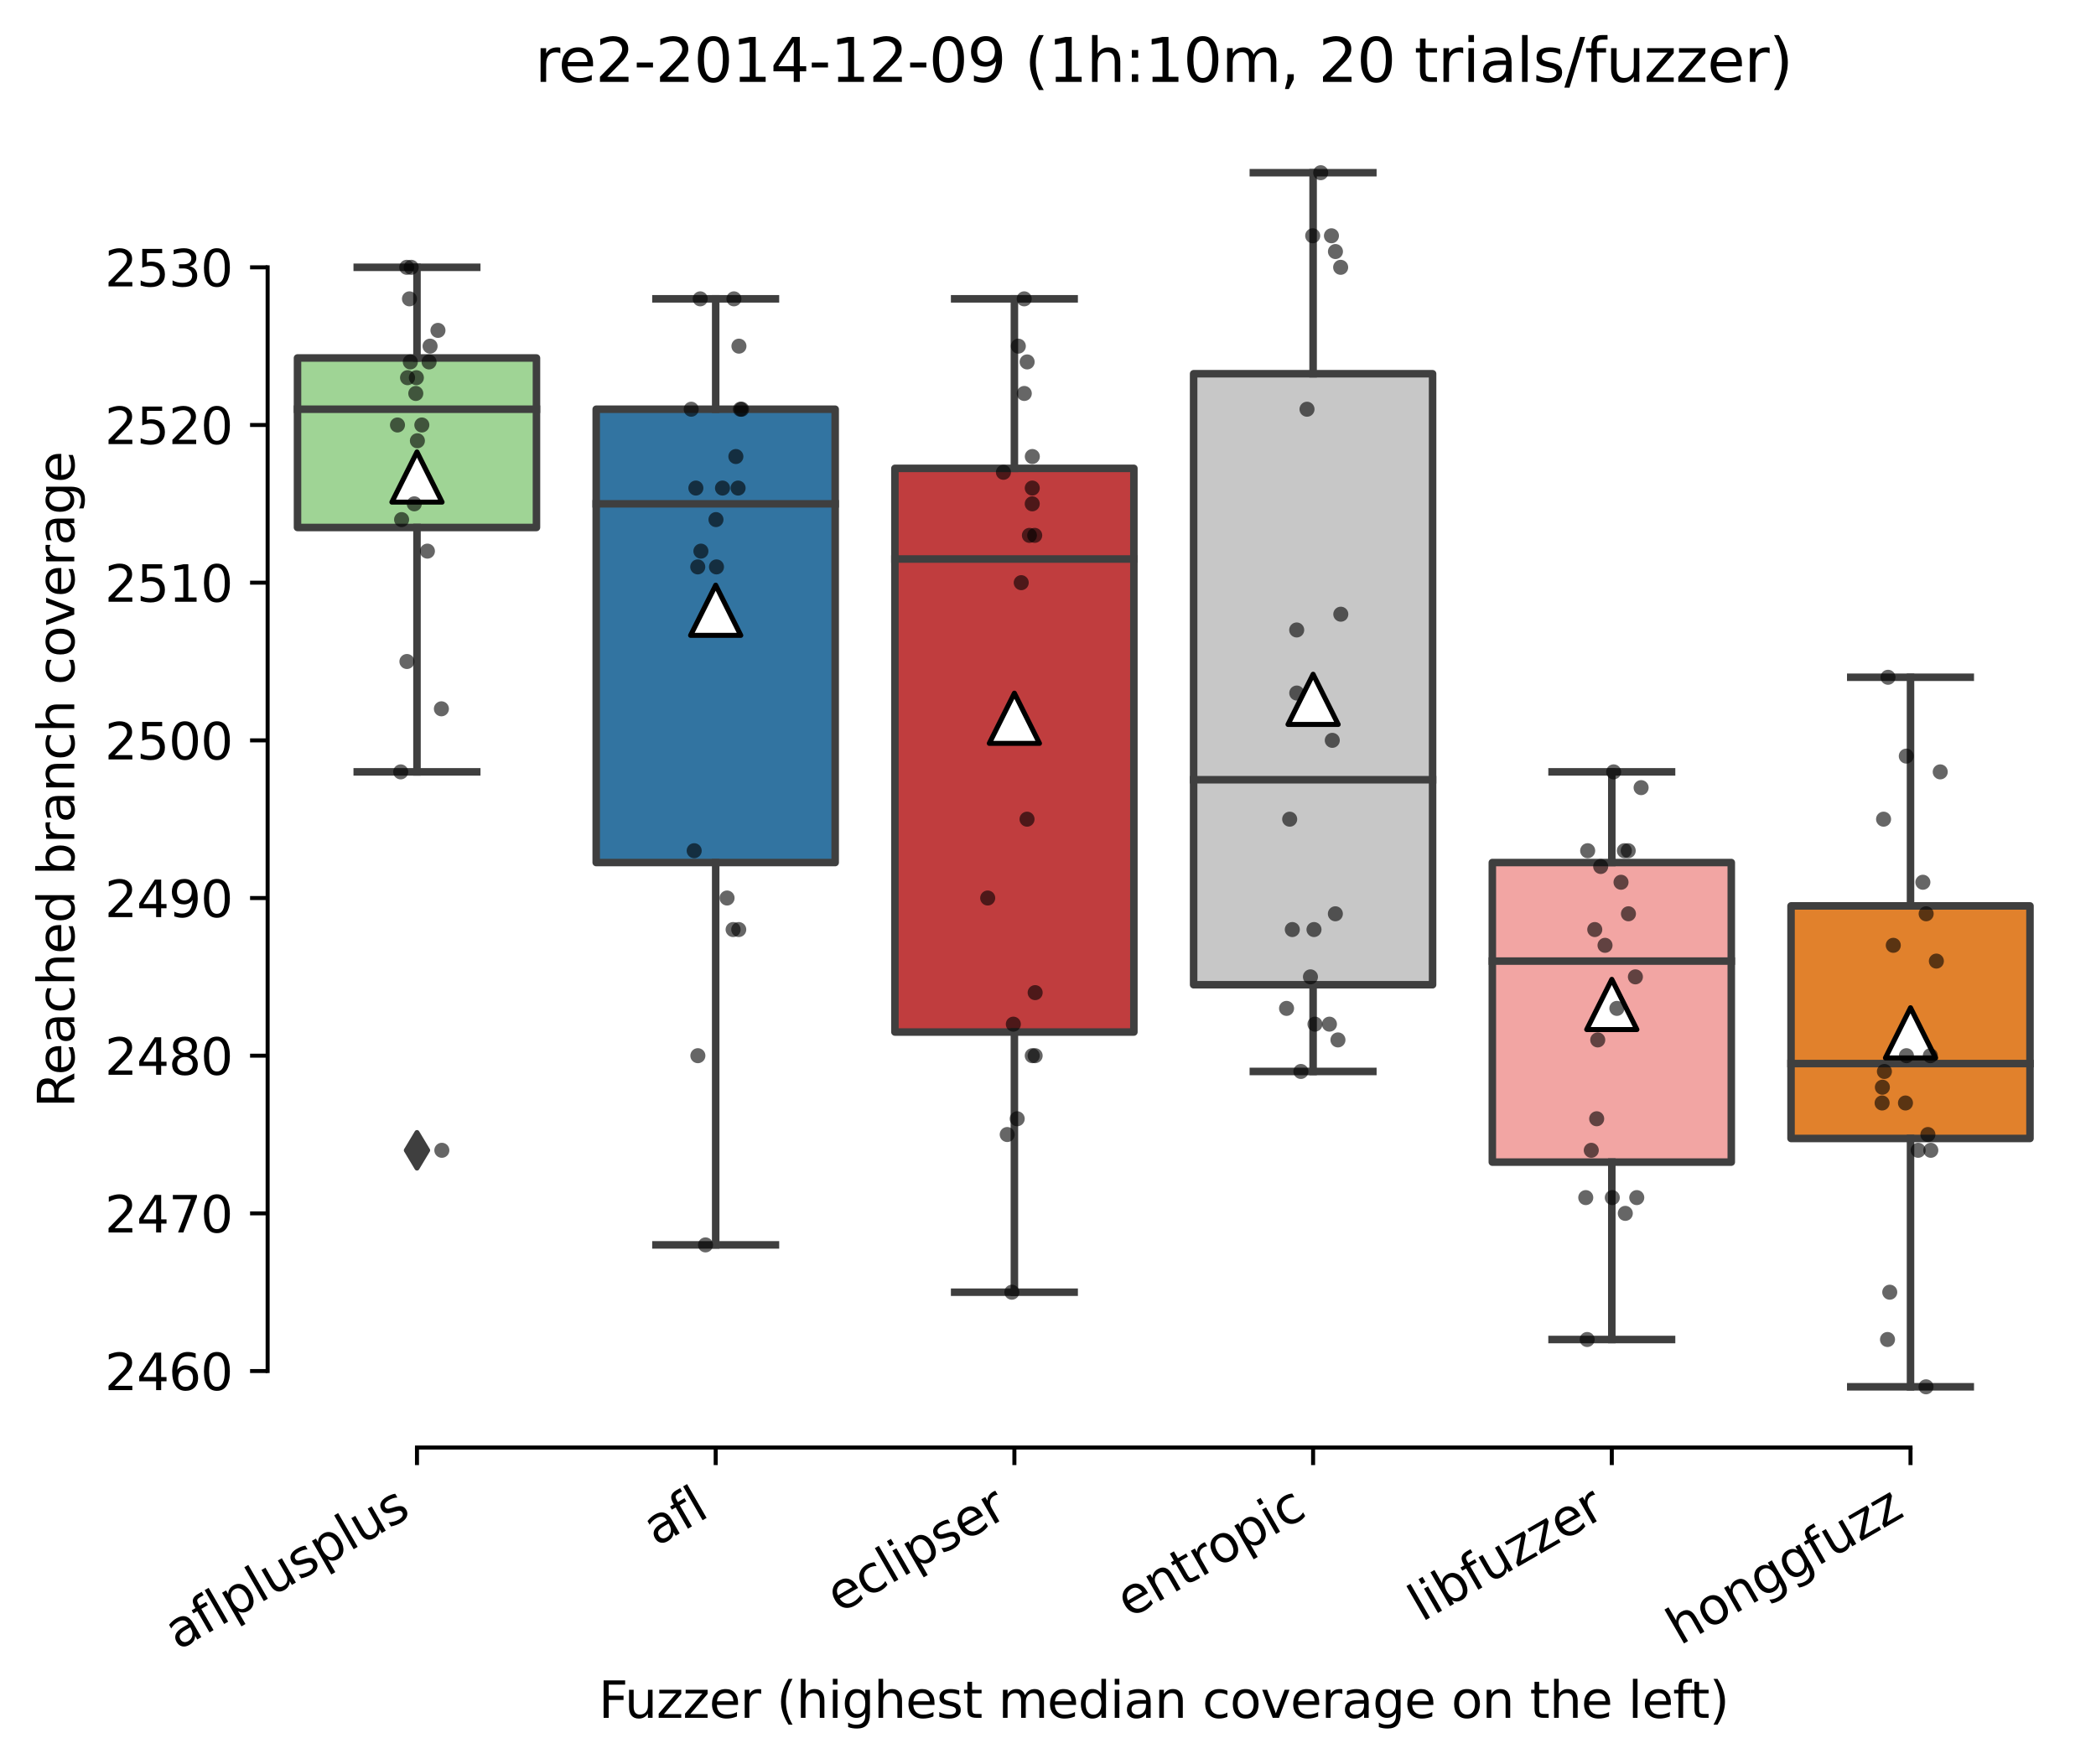 <?xml version="1.0" encoding="utf-8" standalone="no"?>
<!DOCTYPE svg PUBLIC "-//W3C//DTD SVG 1.1//EN"
  "http://www.w3.org/Graphics/SVG/1.1/DTD/svg11.dtd">
<svg height="351.576pt" version="1.1" viewBox="0 0 417.648 351.576" width="417.648pt" xmlns="http://www.w3.org/2000/svg" xmlns:xlink="http://www.w3.org/1999/xlink">
 <defs>
  <style type="text/css">*{stroke-linecap:butt;stroke-linejoin:round;}</style>
 </defs>
 <g id="figure_1">
  <g id="patch_1">
   <path d="M 0 351.576 
L 417.648 351.576 
L 417.648 0 
L 0 0 
z
" style="fill:#ffffff;"/>
  </g>
  <g id="axes_1">
   <g id="patch_2">
    <path d="M 53.328 288.43 
L 410.448 288.43 
L 410.448 22.318 
L 53.328 22.318 
z
" style="fill:#ffffff;"/>
   </g>
   <g id="patch_3">
    <path clip-path="url(#p3aec68bf28)" d="M 59.28 105.105 
L 106.896 105.105 
L 106.896 71.33 
L 59.28 71.33 
L 59.28 105.105 
z
" style="fill:#9fd495;stroke:#3f3f3f;stroke-linejoin:miter;stroke-width:1.5;"/>
   </g>
   <g id="patch_4">
    <path clip-path="url(#p3aec68bf28)" d="M 118.8 171.869 
L 166.416 171.869 
L 166.416 81.541 
L 118.8 81.541 
L 118.8 171.869 
z
" style="fill:#3274a1;stroke:#3f3f3f;stroke-linejoin:miter;stroke-width:1.5;"/>
   </g>
   <g id="patch_5">
    <path clip-path="url(#p3aec68bf28)" d="M 178.32 205.643 
L 225.936 205.643 
L 225.936 93.323 
L 178.32 93.323 
L 178.32 205.643 
z
" style="fill:#c03d3e;stroke:#3f3f3f;stroke-linejoin:miter;stroke-width:1.5;"/>
   </g>
   <g id="patch_6">
    <path clip-path="url(#p3aec68bf28)" d="M 237.84 196.218 
L 285.456 196.218 
L 285.456 74.472 
L 237.84 74.472 
L 237.84 196.218 
z
" style="fill:#c7c7c7;stroke:#3f3f3f;stroke-linejoin:miter;stroke-width:1.5;"/>
   </g>
   <g id="patch_7">
    <path clip-path="url(#p3aec68bf28)" d="M 297.36 231.563 
L 344.976 231.563 
L 344.976 171.869 
L 297.36 171.869 
L 297.36 231.563 
z
" style="fill:#f2a5a3;stroke:#3f3f3f;stroke-linejoin:miter;stroke-width:1.5;"/>
   </g>
   <g id="patch_8">
    <path clip-path="url(#p3aec68bf28)" d="M 356.88 226.85 
L 404.496 226.85 
L 404.496 180.509 
L 356.88 180.509 
L 356.88 226.85 
z
" style="fill:#e1812c;stroke:#3f3f3f;stroke-linejoin:miter;stroke-width:1.5;"/>
   </g>
   <g id="matplotlib.axis_1">
    <g id="xtick_1">
     <g id="line2d_1">
      <defs>
       <path d="M 0 0 
L 0 3.5 
" id="mf9c40ce0f1" style="stroke:#000000;stroke-width:0.8;"/>
      </defs>
      <g>
       <use style="stroke:#000000;stroke-width:0.8;" x="83.088" xlink:href="#mf9c40ce0f1" y="288.43"/>
      </g>
     </g>
     <g id="text_1">
      <!-- aflplusplus -->
      <g transform="translate(35.479 328.897)rotate(-30)scale(0.1 -0.1)">
       <defs>
        <path d="M 2194 1759 
Q 1497 1759 1228 1600 
Q 959 1441 959 1056 
Q 959 750 1161 570 
Q 1363 391 1709 391 
Q 2188 391 2477 730 
Q 2766 1069 2766 1631 
L 2766 1759 
L 2194 1759 
z
M 3341 1997 
L 3341 0 
L 2766 0 
L 2766 531 
Q 2569 213 2275 61 
Q 1981 -91 1556 -91 
Q 1019 -91 701 211 
Q 384 513 384 1019 
Q 384 1609 779 1909 
Q 1175 2209 1959 2209 
L 2766 2209 
L 2766 2266 
Q 2766 2663 2505 2880 
Q 2244 3097 1772 3097 
Q 1472 3097 1187 3025 
Q 903 2953 641 2809 
L 641 3341 
Q 956 3463 1253 3523 
Q 1550 3584 1831 3584 
Q 2591 3584 2966 3190 
Q 3341 2797 3341 1997 
z
" id="DejaVuSans-61" transform="scale(0.016)"/>
        <path d="M 2375 4863 
L 2375 4384 
L 1825 4384 
Q 1516 4384 1395 4259 
Q 1275 4134 1275 3809 
L 1275 3500 
L 2222 3500 
L 2222 3053 
L 1275 3053 
L 1275 0 
L 697 0 
L 697 3053 
L 147 3053 
L 147 3500 
L 697 3500 
L 697 3744 
Q 697 4328 969 4595 
Q 1241 4863 1831 4863 
L 2375 4863 
z
" id="DejaVuSans-66" transform="scale(0.016)"/>
        <path d="M 603 4863 
L 1178 4863 
L 1178 0 
L 603 0 
L 603 4863 
z
" id="DejaVuSans-6c" transform="scale(0.016)"/>
        <path d="M 1159 525 
L 1159 -1331 
L 581 -1331 
L 581 3500 
L 1159 3500 
L 1159 2969 
Q 1341 3281 1617 3432 
Q 1894 3584 2278 3584 
Q 2916 3584 3314 3078 
Q 3713 2572 3713 1747 
Q 3713 922 3314 415 
Q 2916 -91 2278 -91 
Q 1894 -91 1617 61 
Q 1341 213 1159 525 
z
M 3116 1747 
Q 3116 2381 2855 2742 
Q 2594 3103 2138 3103 
Q 1681 3103 1420 2742 
Q 1159 2381 1159 1747 
Q 1159 1113 1420 752 
Q 1681 391 2138 391 
Q 2594 391 2855 752 
Q 3116 1113 3116 1747 
z
" id="DejaVuSans-70" transform="scale(0.016)"/>
        <path d="M 544 1381 
L 544 3500 
L 1119 3500 
L 1119 1403 
Q 1119 906 1312 657 
Q 1506 409 1894 409 
Q 2359 409 2629 706 
Q 2900 1003 2900 1516 
L 2900 3500 
L 3475 3500 
L 3475 0 
L 2900 0 
L 2900 538 
Q 2691 219 2414 64 
Q 2138 -91 1772 -91 
Q 1169 -91 856 284 
Q 544 659 544 1381 
z
M 1991 3584 
L 1991 3584 
z
" id="DejaVuSans-75" transform="scale(0.016)"/>
        <path d="M 2834 3397 
L 2834 2853 
Q 2591 2978 2328 3040 
Q 2066 3103 1784 3103 
Q 1356 3103 1142 2972 
Q 928 2841 928 2578 
Q 928 2378 1081 2264 
Q 1234 2150 1697 2047 
L 1894 2003 
Q 2506 1872 2764 1633 
Q 3022 1394 3022 966 
Q 3022 478 2636 193 
Q 2250 -91 1575 -91 
Q 1294 -91 989 -36 
Q 684 19 347 128 
L 347 722 
Q 666 556 975 473 
Q 1284 391 1588 391 
Q 1994 391 2212 530 
Q 2431 669 2431 922 
Q 2431 1156 2273 1281 
Q 2116 1406 1581 1522 
L 1381 1569 
Q 847 1681 609 1914 
Q 372 2147 372 2553 
Q 372 3047 722 3315 
Q 1072 3584 1716 3584 
Q 2034 3584 2315 3537 
Q 2597 3491 2834 3397 
z
" id="DejaVuSans-73" transform="scale(0.016)"/>
       </defs>
       <use xlink:href="#DejaVuSans-61"/>
       <use x="61.279" xlink:href="#DejaVuSans-66"/>
       <use x="96.484" xlink:href="#DejaVuSans-6c"/>
       <use x="124.268" xlink:href="#DejaVuSans-70"/>
       <use x="187.744" xlink:href="#DejaVuSans-6c"/>
       <use x="215.527" xlink:href="#DejaVuSans-75"/>
       <use x="278.906" xlink:href="#DejaVuSans-73"/>
       <use x="331.006" xlink:href="#DejaVuSans-70"/>
       <use x="394.482" xlink:href="#DejaVuSans-6c"/>
       <use x="422.266" xlink:href="#DejaVuSans-75"/>
       <use x="485.645" xlink:href="#DejaVuSans-73"/>
      </g>
     </g>
    </g>
    <g id="xtick_2">
     <g id="line2d_2">
      <g>
       <use style="stroke:#000000;stroke-width:0.8;" x="142.608" xlink:href="#mf9c40ce0f1" y="288.43"/>
      </g>
     </g>
     <g id="text_2">
      <!-- afl -->
      <g transform="translate(130.807 308.224)rotate(-30)scale(0.1 -0.1)">
       <use xlink:href="#DejaVuSans-61"/>
       <use x="61.279" xlink:href="#DejaVuSans-66"/>
       <use x="96.484" xlink:href="#DejaVuSans-6c"/>
      </g>
     </g>
    </g>
    <g id="xtick_3">
     <g id="line2d_3">
      <g>
       <use style="stroke:#000000;stroke-width:0.8;" x="202.128" xlink:href="#mf9c40ce0f1" y="288.43"/>
      </g>
     </g>
     <g id="text_3">
      <!-- eclipser -->
      <g transform="translate(167.288 321.525)rotate(-30)scale(0.1 -0.1)">
       <defs>
        <path d="M 3597 1894 
L 3597 1613 
L 953 1613 
Q 991 1019 1311 708 
Q 1631 397 2203 397 
Q 2534 397 2845 478 
Q 3156 559 3463 722 
L 3463 178 
Q 3153 47 2828 -22 
Q 2503 -91 2169 -91 
Q 1331 -91 842 396 
Q 353 884 353 1716 
Q 353 2575 817 3079 
Q 1281 3584 2069 3584 
Q 2775 3584 3186 3129 
Q 3597 2675 3597 1894 
z
M 3022 2063 
Q 3016 2534 2758 2815 
Q 2500 3097 2075 3097 
Q 1594 3097 1305 2825 
Q 1016 2553 972 2059 
L 3022 2063 
z
" id="DejaVuSans-65" transform="scale(0.016)"/>
        <path d="M 3122 3366 
L 3122 2828 
Q 2878 2963 2633 3030 
Q 2388 3097 2138 3097 
Q 1578 3097 1268 2742 
Q 959 2388 959 1747 
Q 959 1106 1268 751 
Q 1578 397 2138 397 
Q 2388 397 2633 464 
Q 2878 531 3122 666 
L 3122 134 
Q 2881 22 2623 -34 
Q 2366 -91 2075 -91 
Q 1284 -91 818 406 
Q 353 903 353 1747 
Q 353 2603 823 3093 
Q 1294 3584 2113 3584 
Q 2378 3584 2631 3529 
Q 2884 3475 3122 3366 
z
" id="DejaVuSans-63" transform="scale(0.016)"/>
        <path d="M 603 3500 
L 1178 3500 
L 1178 0 
L 603 0 
L 603 3500 
z
M 603 4863 
L 1178 4863 
L 1178 4134 
L 603 4134 
L 603 4863 
z
" id="DejaVuSans-69" transform="scale(0.016)"/>
        <path d="M 2631 2963 
Q 2534 3019 2420 3045 
Q 2306 3072 2169 3072 
Q 1681 3072 1420 2755 
Q 1159 2438 1159 1844 
L 1159 0 
L 581 0 
L 581 3500 
L 1159 3500 
L 1159 2956 
Q 1341 3275 1631 3429 
Q 1922 3584 2338 3584 
Q 2397 3584 2469 3576 
Q 2541 3569 2628 3553 
L 2631 2963 
z
" id="DejaVuSans-72" transform="scale(0.016)"/>
       </defs>
       <use xlink:href="#DejaVuSans-65"/>
       <use x="61.523" xlink:href="#DejaVuSans-63"/>
       <use x="116.504" xlink:href="#DejaVuSans-6c"/>
       <use x="144.287" xlink:href="#DejaVuSans-69"/>
       <use x="172.07" xlink:href="#DejaVuSans-70"/>
       <use x="235.547" xlink:href="#DejaVuSans-73"/>
       <use x="287.646" xlink:href="#DejaVuSans-65"/>
       <use x="349.17" xlink:href="#DejaVuSans-72"/>
      </g>
     </g>
    </g>
    <g id="xtick_4">
     <g id="line2d_4">
      <g>
       <use style="stroke:#000000;stroke-width:0.8;" x="261.648" xlink:href="#mf9c40ce0f1" y="288.43"/>
      </g>
     </g>
     <g id="text_4">
      <!-- entropic -->
      <g transform="translate(225.066 322.531)rotate(-30)scale(0.1 -0.1)">
       <defs>
        <path d="M 3513 2113 
L 3513 0 
L 2938 0 
L 2938 2094 
Q 2938 2591 2744 2837 
Q 2550 3084 2163 3084 
Q 1697 3084 1428 2787 
Q 1159 2491 1159 1978 
L 1159 0 
L 581 0 
L 581 3500 
L 1159 3500 
L 1159 2956 
Q 1366 3272 1645 3428 
Q 1925 3584 2291 3584 
Q 2894 3584 3203 3211 
Q 3513 2838 3513 2113 
z
" id="DejaVuSans-6e" transform="scale(0.016)"/>
        <path d="M 1172 4494 
L 1172 3500 
L 2356 3500 
L 2356 3053 
L 1172 3053 
L 1172 1153 
Q 1172 725 1289 603 
Q 1406 481 1766 481 
L 2356 481 
L 2356 0 
L 1766 0 
Q 1100 0 847 248 
Q 594 497 594 1153 
L 594 3053 
L 172 3053 
L 172 3500 
L 594 3500 
L 594 4494 
L 1172 4494 
z
" id="DejaVuSans-74" transform="scale(0.016)"/>
        <path d="M 1959 3097 
Q 1497 3097 1228 2736 
Q 959 2375 959 1747 
Q 959 1119 1226 758 
Q 1494 397 1959 397 
Q 2419 397 2687 759 
Q 2956 1122 2956 1747 
Q 2956 2369 2687 2733 
Q 2419 3097 1959 3097 
z
M 1959 3584 
Q 2709 3584 3137 3096 
Q 3566 2609 3566 1747 
Q 3566 888 3137 398 
Q 2709 -91 1959 -91 
Q 1206 -91 779 398 
Q 353 888 353 1747 
Q 353 2609 779 3096 
Q 1206 3584 1959 3584 
z
" id="DejaVuSans-6f" transform="scale(0.016)"/>
       </defs>
       <use xlink:href="#DejaVuSans-65"/>
       <use x="61.523" xlink:href="#DejaVuSans-6e"/>
       <use x="124.902" xlink:href="#DejaVuSans-74"/>
       <use x="164.111" xlink:href="#DejaVuSans-72"/>
       <use x="202.975" xlink:href="#DejaVuSans-6f"/>
       <use x="264.156" xlink:href="#DejaVuSans-70"/>
       <use x="327.633" xlink:href="#DejaVuSans-69"/>
       <use x="355.416" xlink:href="#DejaVuSans-63"/>
      </g>
     </g>
    </g>
    <g id="xtick_5">
     <g id="line2d_5">
      <g>
       <use style="stroke:#000000;stroke-width:0.8;" x="321.168" xlink:href="#mf9c40ce0f1" y="288.43"/>
      </g>
     </g>
     <g id="text_5">
      <!-- libfuzzer -->
      <g transform="translate(283.302 323.272)rotate(-30)scale(0.1 -0.1)">
       <defs>
        <path d="M 3116 1747 
Q 3116 2381 2855 2742 
Q 2594 3103 2138 3103 
Q 1681 3103 1420 2742 
Q 1159 2381 1159 1747 
Q 1159 1113 1420 752 
Q 1681 391 2138 391 
Q 2594 391 2855 752 
Q 3116 1113 3116 1747 
z
M 1159 2969 
Q 1341 3281 1617 3432 
Q 1894 3584 2278 3584 
Q 2916 3584 3314 3078 
Q 3713 2572 3713 1747 
Q 3713 922 3314 415 
Q 2916 -91 2278 -91 
Q 1894 -91 1617 61 
Q 1341 213 1159 525 
L 1159 0 
L 581 0 
L 581 4863 
L 1159 4863 
L 1159 2969 
z
" id="DejaVuSans-62" transform="scale(0.016)"/>
        <path d="M 353 3500 
L 3084 3500 
L 3084 2975 
L 922 459 
L 3084 459 
L 3084 0 
L 275 0 
L 275 525 
L 2438 3041 
L 353 3041 
L 353 3500 
z
" id="DejaVuSans-7a" transform="scale(0.016)"/>
       </defs>
       <use xlink:href="#DejaVuSans-6c"/>
       <use x="27.783" xlink:href="#DejaVuSans-69"/>
       <use x="55.566" xlink:href="#DejaVuSans-62"/>
       <use x="119.043" xlink:href="#DejaVuSans-66"/>
       <use x="154.248" xlink:href="#DejaVuSans-75"/>
       <use x="217.627" xlink:href="#DejaVuSans-7a"/>
       <use x="270.117" xlink:href="#DejaVuSans-7a"/>
       <use x="322.607" xlink:href="#DejaVuSans-65"/>
       <use x="384.131" xlink:href="#DejaVuSans-72"/>
      </g>
     </g>
    </g>
    <g id="xtick_6">
     <g id="line2d_6">
      <g>
       <use style="stroke:#000000;stroke-width:0.8;" x="380.688" xlink:href="#mf9c40ce0f1" y="288.43"/>
      </g>
     </g>
     <g id="text_6">
      <!-- honggfuzz -->
      <g transform="translate(334.749 327.933)rotate(-30)scale(0.1 -0.1)">
       <defs>
        <path d="M 3513 2113 
L 3513 0 
L 2938 0 
L 2938 2094 
Q 2938 2591 2744 2837 
Q 2550 3084 2163 3084 
Q 1697 3084 1428 2787 
Q 1159 2491 1159 1978 
L 1159 0 
L 581 0 
L 581 4863 
L 1159 4863 
L 1159 2956 
Q 1366 3272 1645 3428 
Q 1925 3584 2291 3584 
Q 2894 3584 3203 3211 
Q 3513 2838 3513 2113 
z
" id="DejaVuSans-68" transform="scale(0.016)"/>
        <path d="M 2906 1791 
Q 2906 2416 2648 2759 
Q 2391 3103 1925 3103 
Q 1463 3103 1205 2759 
Q 947 2416 947 1791 
Q 947 1169 1205 825 
Q 1463 481 1925 481 
Q 2391 481 2648 825 
Q 2906 1169 2906 1791 
z
M 3481 434 
Q 3481 -459 3084 -895 
Q 2688 -1331 1869 -1331 
Q 1566 -1331 1297 -1286 
Q 1028 -1241 775 -1147 
L 775 -588 
Q 1028 -725 1275 -790 
Q 1522 -856 1778 -856 
Q 2344 -856 2625 -561 
Q 2906 -266 2906 331 
L 2906 616 
Q 2728 306 2450 153 
Q 2172 0 1784 0 
Q 1141 0 747 490 
Q 353 981 353 1791 
Q 353 2603 747 3093 
Q 1141 3584 1784 3584 
Q 2172 3584 2450 3431 
Q 2728 3278 2906 2969 
L 2906 3500 
L 3481 3500 
L 3481 434 
z
" id="DejaVuSans-67" transform="scale(0.016)"/>
       </defs>
       <use xlink:href="#DejaVuSans-68"/>
       <use x="63.379" xlink:href="#DejaVuSans-6f"/>
       <use x="124.561" xlink:href="#DejaVuSans-6e"/>
       <use x="187.939" xlink:href="#DejaVuSans-67"/>
       <use x="251.416" xlink:href="#DejaVuSans-67"/>
       <use x="314.893" xlink:href="#DejaVuSans-66"/>
       <use x="350.098" xlink:href="#DejaVuSans-75"/>
       <use x="413.477" xlink:href="#DejaVuSans-7a"/>
       <use x="465.967" xlink:href="#DejaVuSans-7a"/>
      </g>
     </g>
    </g>
    <g id="text_7">
     <!-- Fuzzer (highest median coverage on the left) -->
     <g transform="translate(119.27 342.297)scale(0.1 -0.1)">
      <defs>
       <path d="M 628 4666 
L 3309 4666 
L 3309 4134 
L 1259 4134 
L 1259 2759 
L 3109 2759 
L 3109 2228 
L 1259 2228 
L 1259 0 
L 628 0 
L 628 4666 
z
" id="DejaVuSans-46" transform="scale(0.016)"/>
       <path id="DejaVuSans-20" transform="scale(0.016)"/>
       <path d="M 1984 4856 
Q 1566 4138 1362 3434 
Q 1159 2731 1159 2009 
Q 1159 1288 1364 580 
Q 1569 -128 1984 -844 
L 1484 -844 
Q 1016 -109 783 600 
Q 550 1309 550 2009 
Q 550 2706 781 3412 
Q 1013 4119 1484 4856 
L 1984 4856 
z
" id="DejaVuSans-28" transform="scale(0.016)"/>
       <path d="M 3328 2828 
Q 3544 3216 3844 3400 
Q 4144 3584 4550 3584 
Q 5097 3584 5394 3201 
Q 5691 2819 5691 2113 
L 5691 0 
L 5113 0 
L 5113 2094 
Q 5113 2597 4934 2840 
Q 4756 3084 4391 3084 
Q 3944 3084 3684 2787 
Q 3425 2491 3425 1978 
L 3425 0 
L 2847 0 
L 2847 2094 
Q 2847 2600 2669 2842 
Q 2491 3084 2119 3084 
Q 1678 3084 1418 2786 
Q 1159 2488 1159 1978 
L 1159 0 
L 581 0 
L 581 3500 
L 1159 3500 
L 1159 2956 
Q 1356 3278 1631 3431 
Q 1906 3584 2284 3584 
Q 2666 3584 2933 3390 
Q 3200 3197 3328 2828 
z
" id="DejaVuSans-6d" transform="scale(0.016)"/>
       <path d="M 2906 2969 
L 2906 4863 
L 3481 4863 
L 3481 0 
L 2906 0 
L 2906 525 
Q 2725 213 2448 61 
Q 2172 -91 1784 -91 
Q 1150 -91 751 415 
Q 353 922 353 1747 
Q 353 2572 751 3078 
Q 1150 3584 1784 3584 
Q 2172 3584 2448 3432 
Q 2725 3281 2906 2969 
z
M 947 1747 
Q 947 1113 1208 752 
Q 1469 391 1925 391 
Q 2381 391 2643 752 
Q 2906 1113 2906 1747 
Q 2906 2381 2643 2742 
Q 2381 3103 1925 3103 
Q 1469 3103 1208 2742 
Q 947 2381 947 1747 
z
" id="DejaVuSans-64" transform="scale(0.016)"/>
       <path d="M 191 3500 
L 800 3500 
L 1894 563 
L 2988 3500 
L 3597 3500 
L 2284 0 
L 1503 0 
L 191 3500 
z
" id="DejaVuSans-76" transform="scale(0.016)"/>
       <path d="M 513 4856 
L 1013 4856 
Q 1481 4119 1714 3412 
Q 1947 2706 1947 2009 
Q 1947 1309 1714 600 
Q 1481 -109 1013 -844 
L 513 -844 
Q 928 -128 1133 580 
Q 1338 1288 1338 2009 
Q 1338 2731 1133 3434 
Q 928 4138 513 4856 
z
" id="DejaVuSans-29" transform="scale(0.016)"/>
      </defs>
      <use xlink:href="#DejaVuSans-46"/>
      <use x="52.02" xlink:href="#DejaVuSans-75"/>
      <use x="115.398" xlink:href="#DejaVuSans-7a"/>
      <use x="167.889" xlink:href="#DejaVuSans-7a"/>
      <use x="220.379" xlink:href="#DejaVuSans-65"/>
      <use x="281.902" xlink:href="#DejaVuSans-72"/>
      <use x="323.016" xlink:href="#DejaVuSans-20"/>
      <use x="354.803" xlink:href="#DejaVuSans-28"/>
      <use x="393.816" xlink:href="#DejaVuSans-68"/>
      <use x="457.195" xlink:href="#DejaVuSans-69"/>
      <use x="484.979" xlink:href="#DejaVuSans-67"/>
      <use x="548.455" xlink:href="#DejaVuSans-68"/>
      <use x="611.834" xlink:href="#DejaVuSans-65"/>
      <use x="673.357" xlink:href="#DejaVuSans-73"/>
      <use x="725.457" xlink:href="#DejaVuSans-74"/>
      <use x="764.666" xlink:href="#DejaVuSans-20"/>
      <use x="796.453" xlink:href="#DejaVuSans-6d"/>
      <use x="893.865" xlink:href="#DejaVuSans-65"/>
      <use x="955.389" xlink:href="#DejaVuSans-64"/>
      <use x="1018.865" xlink:href="#DejaVuSans-69"/>
      <use x="1046.648" xlink:href="#DejaVuSans-61"/>
      <use x="1107.928" xlink:href="#DejaVuSans-6e"/>
      <use x="1171.307" xlink:href="#DejaVuSans-20"/>
      <use x="1203.094" xlink:href="#DejaVuSans-63"/>
      <use x="1258.074" xlink:href="#DejaVuSans-6f"/>
      <use x="1319.256" xlink:href="#DejaVuSans-76"/>
      <use x="1378.436" xlink:href="#DejaVuSans-65"/>
      <use x="1439.959" xlink:href="#DejaVuSans-72"/>
      <use x="1481.072" xlink:href="#DejaVuSans-61"/>
      <use x="1542.352" xlink:href="#DejaVuSans-67"/>
      <use x="1605.828" xlink:href="#DejaVuSans-65"/>
      <use x="1667.352" xlink:href="#DejaVuSans-20"/>
      <use x="1699.139" xlink:href="#DejaVuSans-6f"/>
      <use x="1760.32" xlink:href="#DejaVuSans-6e"/>
      <use x="1823.699" xlink:href="#DejaVuSans-20"/>
      <use x="1855.486" xlink:href="#DejaVuSans-74"/>
      <use x="1894.695" xlink:href="#DejaVuSans-68"/>
      <use x="1958.074" xlink:href="#DejaVuSans-65"/>
      <use x="2019.598" xlink:href="#DejaVuSans-20"/>
      <use x="2051.385" xlink:href="#DejaVuSans-6c"/>
      <use x="2079.168" xlink:href="#DejaVuSans-65"/>
      <use x="2140.691" xlink:href="#DejaVuSans-66"/>
      <use x="2174.146" xlink:href="#DejaVuSans-74"/>
      <use x="2213.355" xlink:href="#DejaVuSans-29"/>
     </g>
    </g>
   </g>
   <g id="matplotlib.axis_2">
    <g id="ytick_1">
     <g id="line2d_7">
      <defs>
       <path d="M 0 0 
L -3.5 0 
" id="mb54a994f1b" style="stroke:#000000;stroke-width:0.8;"/>
      </defs>
      <g>
       <use style="stroke:#000000;stroke-width:0.8;" x="53.328" xlink:href="#mb54a994f1b" y="273.192"/>
      </g>
     </g>
     <g id="text_8">
      <!-- 2460 -->
      <g transform="translate(20.878 276.992)scale(0.1 -0.1)">
       <defs>
        <path d="M 1228 531 
L 3431 531 
L 3431 0 
L 469 0 
L 469 531 
Q 828 903 1448 1529 
Q 2069 2156 2228 2338 
Q 2531 2678 2651 2914 
Q 2772 3150 2772 3378 
Q 2772 3750 2511 3984 
Q 2250 4219 1831 4219 
Q 1534 4219 1204 4116 
Q 875 4013 500 3803 
L 500 4441 
Q 881 4594 1212 4672 
Q 1544 4750 1819 4750 
Q 2544 4750 2975 4387 
Q 3406 4025 3406 3419 
Q 3406 3131 3298 2873 
Q 3191 2616 2906 2266 
Q 2828 2175 2409 1742 
Q 1991 1309 1228 531 
z
" id="DejaVuSans-32" transform="scale(0.016)"/>
        <path d="M 2419 4116 
L 825 1625 
L 2419 1625 
L 2419 4116 
z
M 2253 4666 
L 3047 4666 
L 3047 1625 
L 3713 1625 
L 3713 1100 
L 3047 1100 
L 3047 0 
L 2419 0 
L 2419 1100 
L 313 1100 
L 313 1709 
L 2253 4666 
z
" id="DejaVuSans-34" transform="scale(0.016)"/>
        <path d="M 2113 2584 
Q 1688 2584 1439 2293 
Q 1191 2003 1191 1497 
Q 1191 994 1439 701 
Q 1688 409 2113 409 
Q 2538 409 2786 701 
Q 3034 994 3034 1497 
Q 3034 2003 2786 2293 
Q 2538 2584 2113 2584 
z
M 3366 4563 
L 3366 3988 
Q 3128 4100 2886 4159 
Q 2644 4219 2406 4219 
Q 1781 4219 1451 3797 
Q 1122 3375 1075 2522 
Q 1259 2794 1537 2939 
Q 1816 3084 2150 3084 
Q 2853 3084 3261 2657 
Q 3669 2231 3669 1497 
Q 3669 778 3244 343 
Q 2819 -91 2113 -91 
Q 1303 -91 875 529 
Q 447 1150 447 2328 
Q 447 3434 972 4092 
Q 1497 4750 2381 4750 
Q 2619 4750 2861 4703 
Q 3103 4656 3366 4563 
z
" id="DejaVuSans-36" transform="scale(0.016)"/>
        <path d="M 2034 4250 
Q 1547 4250 1301 3770 
Q 1056 3291 1056 2328 
Q 1056 1369 1301 889 
Q 1547 409 2034 409 
Q 2525 409 2770 889 
Q 3016 1369 3016 2328 
Q 3016 3291 2770 3770 
Q 2525 4250 2034 4250 
z
M 2034 4750 
Q 2819 4750 3233 4129 
Q 3647 3509 3647 2328 
Q 3647 1150 3233 529 
Q 2819 -91 2034 -91 
Q 1250 -91 836 529 
Q 422 1150 422 2328 
Q 422 3509 836 4129 
Q 1250 4750 2034 4750 
z
" id="DejaVuSans-30" transform="scale(0.016)"/>
       </defs>
       <use xlink:href="#DejaVuSans-32"/>
       <use x="63.623" xlink:href="#DejaVuSans-34"/>
       <use x="127.246" xlink:href="#DejaVuSans-36"/>
       <use x="190.869" xlink:href="#DejaVuSans-30"/>
      </g>
     </g>
    </g>
    <g id="ytick_2">
     <g id="line2d_8">
      <g>
       <use style="stroke:#000000;stroke-width:0.8;" x="53.328" xlink:href="#mb54a994f1b" y="241.774"/>
      </g>
     </g>
     <g id="text_9">
      <!-- 2470 -->
      <g transform="translate(20.878 245.573)scale(0.1 -0.1)">
       <defs>
        <path d="M 525 4666 
L 3525 4666 
L 3525 4397 
L 1831 0 
L 1172 0 
L 2766 4134 
L 525 4134 
L 525 4666 
z
" id="DejaVuSans-37" transform="scale(0.016)"/>
       </defs>
       <use xlink:href="#DejaVuSans-32"/>
       <use x="63.623" xlink:href="#DejaVuSans-34"/>
       <use x="127.246" xlink:href="#DejaVuSans-37"/>
       <use x="190.869" xlink:href="#DejaVuSans-30"/>
      </g>
     </g>
    </g>
    <g id="ytick_3">
     <g id="line2d_9">
      <g>
       <use style="stroke:#000000;stroke-width:0.8;" x="53.328" xlink:href="#mb54a994f1b" y="210.356"/>
      </g>
     </g>
     <g id="text_10">
      <!-- 2480 -->
      <g transform="translate(20.878 214.155)scale(0.1 -0.1)">
       <defs>
        <path d="M 2034 2216 
Q 1584 2216 1326 1975 
Q 1069 1734 1069 1313 
Q 1069 891 1326 650 
Q 1584 409 2034 409 
Q 2484 409 2743 651 
Q 3003 894 3003 1313 
Q 3003 1734 2745 1975 
Q 2488 2216 2034 2216 
z
M 1403 2484 
Q 997 2584 770 2862 
Q 544 3141 544 3541 
Q 544 4100 942 4425 
Q 1341 4750 2034 4750 
Q 2731 4750 3128 4425 
Q 3525 4100 3525 3541 
Q 3525 3141 3298 2862 
Q 3072 2584 2669 2484 
Q 3125 2378 3379 2068 
Q 3634 1759 3634 1313 
Q 3634 634 3220 271 
Q 2806 -91 2034 -91 
Q 1263 -91 848 271 
Q 434 634 434 1313 
Q 434 1759 690 2068 
Q 947 2378 1403 2484 
z
M 1172 3481 
Q 1172 3119 1398 2916 
Q 1625 2713 2034 2713 
Q 2441 2713 2670 2916 
Q 2900 3119 2900 3481 
Q 2900 3844 2670 4047 
Q 2441 4250 2034 4250 
Q 1625 4250 1398 4047 
Q 1172 3844 1172 3481 
z
" id="DejaVuSans-38" transform="scale(0.016)"/>
       </defs>
       <use xlink:href="#DejaVuSans-32"/>
       <use x="63.623" xlink:href="#DejaVuSans-34"/>
       <use x="127.246" xlink:href="#DejaVuSans-38"/>
       <use x="190.869" xlink:href="#DejaVuSans-30"/>
      </g>
     </g>
    </g>
    <g id="ytick_4">
     <g id="line2d_10">
      <g>
       <use style="stroke:#000000;stroke-width:0.8;" x="53.328" xlink:href="#mb54a994f1b" y="178.938"/>
      </g>
     </g>
     <g id="text_11">
      <!-- 2490 -->
      <g transform="translate(20.878 182.737)scale(0.1 -0.1)">
       <defs>
        <path d="M 703 97 
L 703 672 
Q 941 559 1184 500 
Q 1428 441 1663 441 
Q 2288 441 2617 861 
Q 2947 1281 2994 2138 
Q 2813 1869 2534 1725 
Q 2256 1581 1919 1581 
Q 1219 1581 811 2004 
Q 403 2428 403 3163 
Q 403 3881 828 4315 
Q 1253 4750 1959 4750 
Q 2769 4750 3195 4129 
Q 3622 3509 3622 2328 
Q 3622 1225 3098 567 
Q 2575 -91 1691 -91 
Q 1453 -91 1209 -44 
Q 966 3 703 97 
z
M 1959 2075 
Q 2384 2075 2632 2365 
Q 2881 2656 2881 3163 
Q 2881 3666 2632 3958 
Q 2384 4250 1959 4250 
Q 1534 4250 1286 3958 
Q 1038 3666 1038 3163 
Q 1038 2656 1286 2365 
Q 1534 2075 1959 2075 
z
" id="DejaVuSans-39" transform="scale(0.016)"/>
       </defs>
       <use xlink:href="#DejaVuSans-32"/>
       <use x="63.623" xlink:href="#DejaVuSans-34"/>
       <use x="127.246" xlink:href="#DejaVuSans-39"/>
       <use x="190.869" xlink:href="#DejaVuSans-30"/>
      </g>
     </g>
    </g>
    <g id="ytick_5">
     <g id="line2d_11">
      <g>
       <use style="stroke:#000000;stroke-width:0.8;" x="53.328" xlink:href="#mb54a994f1b" y="147.52"/>
      </g>
     </g>
     <g id="text_12">
      <!-- 2500 -->
      <g transform="translate(20.878 151.319)scale(0.1 -0.1)">
       <defs>
        <path d="M 691 4666 
L 3169 4666 
L 3169 4134 
L 1269 4134 
L 1269 2991 
Q 1406 3038 1543 3061 
Q 1681 3084 1819 3084 
Q 2600 3084 3056 2656 
Q 3513 2228 3513 1497 
Q 3513 744 3044 326 
Q 2575 -91 1722 -91 
Q 1428 -91 1123 -41 
Q 819 9 494 109 
L 494 744 
Q 775 591 1075 516 
Q 1375 441 1709 441 
Q 2250 441 2565 725 
Q 2881 1009 2881 1497 
Q 2881 1984 2565 2268 
Q 2250 2553 1709 2553 
Q 1456 2553 1204 2497 
Q 953 2441 691 2322 
L 691 4666 
z
" id="DejaVuSans-35" transform="scale(0.016)"/>
       </defs>
       <use xlink:href="#DejaVuSans-32"/>
       <use x="63.623" xlink:href="#DejaVuSans-35"/>
       <use x="127.246" xlink:href="#DejaVuSans-30"/>
       <use x="190.869" xlink:href="#DejaVuSans-30"/>
      </g>
     </g>
    </g>
    <g id="ytick_6">
     <g id="line2d_12">
      <g>
       <use style="stroke:#000000;stroke-width:0.8;" x="53.328" xlink:href="#mb54a994f1b" y="116.101"/>
      </g>
     </g>
     <g id="text_13">
      <!-- 2510 -->
      <g transform="translate(20.878 119.901)scale(0.1 -0.1)">
       <defs>
        <path d="M 794 531 
L 1825 531 
L 1825 4091 
L 703 3866 
L 703 4441 
L 1819 4666 
L 2450 4666 
L 2450 531 
L 3481 531 
L 3481 0 
L 794 0 
L 794 531 
z
" id="DejaVuSans-31" transform="scale(0.016)"/>
       </defs>
       <use xlink:href="#DejaVuSans-32"/>
       <use x="63.623" xlink:href="#DejaVuSans-35"/>
       <use x="127.246" xlink:href="#DejaVuSans-31"/>
       <use x="190.869" xlink:href="#DejaVuSans-30"/>
      </g>
     </g>
    </g>
    <g id="ytick_7">
     <g id="line2d_13">
      <g>
       <use style="stroke:#000000;stroke-width:0.8;" x="53.328" xlink:href="#mb54a994f1b" y="84.683"/>
      </g>
     </g>
     <g id="text_14">
      <!-- 2520 -->
      <g transform="translate(20.878 88.482)scale(0.1 -0.1)">
       <use xlink:href="#DejaVuSans-32"/>
       <use x="63.623" xlink:href="#DejaVuSans-35"/>
       <use x="127.246" xlink:href="#DejaVuSans-32"/>
       <use x="190.869" xlink:href="#DejaVuSans-30"/>
      </g>
     </g>
    </g>
    <g id="ytick_8">
     <g id="line2d_14">
      <g>
       <use style="stroke:#000000;stroke-width:0.8;" x="53.328" xlink:href="#mb54a994f1b" y="53.265"/>
      </g>
     </g>
     <g id="text_15">
      <!-- 2530 -->
      <g transform="translate(20.878 57.064)scale(0.1 -0.1)">
       <defs>
        <path d="M 2597 2516 
Q 3050 2419 3304 2112 
Q 3559 1806 3559 1356 
Q 3559 666 3084 287 
Q 2609 -91 1734 -91 
Q 1441 -91 1130 -33 
Q 819 25 488 141 
L 488 750 
Q 750 597 1062 519 
Q 1375 441 1716 441 
Q 2309 441 2620 675 
Q 2931 909 2931 1356 
Q 2931 1769 2642 2001 
Q 2353 2234 1838 2234 
L 1294 2234 
L 1294 2753 
L 1863 2753 
Q 2328 2753 2575 2939 
Q 2822 3125 2822 3475 
Q 2822 3834 2567 4026 
Q 2313 4219 1838 4219 
Q 1578 4219 1281 4162 
Q 984 4106 628 3988 
L 628 4550 
Q 988 4650 1302 4700 
Q 1616 4750 1894 4750 
Q 2613 4750 3031 4423 
Q 3450 4097 3450 3541 
Q 3450 3153 3228 2886 
Q 3006 2619 2597 2516 
z
" id="DejaVuSans-33" transform="scale(0.016)"/>
       </defs>
       <use xlink:href="#DejaVuSans-32"/>
       <use x="63.623" xlink:href="#DejaVuSans-35"/>
       <use x="127.246" xlink:href="#DejaVuSans-33"/>
       <use x="190.869" xlink:href="#DejaVuSans-30"/>
      </g>
     </g>
    </g>
    <g id="text_16">
     <!-- Reached branch coverage -->
     <g transform="translate(14.798 220.706)rotate(-90)scale(0.1 -0.1)">
      <defs>
       <path d="M 2841 2188 
Q 3044 2119 3236 1894 
Q 3428 1669 3622 1275 
L 4263 0 
L 3584 0 
L 2988 1197 
Q 2756 1666 2539 1819 
Q 2322 1972 1947 1972 
L 1259 1972 
L 1259 0 
L 628 0 
L 628 4666 
L 2053 4666 
Q 2853 4666 3247 4331 
Q 3641 3997 3641 3322 
Q 3641 2881 3436 2590 
Q 3231 2300 2841 2188 
z
M 1259 4147 
L 1259 2491 
L 2053 2491 
Q 2509 2491 2742 2702 
Q 2975 2913 2975 3322 
Q 2975 3731 2742 3939 
Q 2509 4147 2053 4147 
L 1259 4147 
z
" id="DejaVuSans-52" transform="scale(0.016)"/>
      </defs>
      <use xlink:href="#DejaVuSans-52"/>
      <use x="64.982" xlink:href="#DejaVuSans-65"/>
      <use x="126.506" xlink:href="#DejaVuSans-61"/>
      <use x="187.785" xlink:href="#DejaVuSans-63"/>
      <use x="242.766" xlink:href="#DejaVuSans-68"/>
      <use x="306.145" xlink:href="#DejaVuSans-65"/>
      <use x="367.668" xlink:href="#DejaVuSans-64"/>
      <use x="431.145" xlink:href="#DejaVuSans-20"/>
      <use x="462.932" xlink:href="#DejaVuSans-62"/>
      <use x="526.408" xlink:href="#DejaVuSans-72"/>
      <use x="567.521" xlink:href="#DejaVuSans-61"/>
      <use x="628.801" xlink:href="#DejaVuSans-6e"/>
      <use x="692.18" xlink:href="#DejaVuSans-63"/>
      <use x="747.16" xlink:href="#DejaVuSans-68"/>
      <use x="810.539" xlink:href="#DejaVuSans-20"/>
      <use x="842.326" xlink:href="#DejaVuSans-63"/>
      <use x="897.307" xlink:href="#DejaVuSans-6f"/>
      <use x="958.488" xlink:href="#DejaVuSans-76"/>
      <use x="1017.668" xlink:href="#DejaVuSans-65"/>
      <use x="1079.191" xlink:href="#DejaVuSans-72"/>
      <use x="1120.305" xlink:href="#DejaVuSans-61"/>
      <use x="1181.584" xlink:href="#DejaVuSans-67"/>
      <use x="1245.061" xlink:href="#DejaVuSans-65"/>
     </g>
    </g>
   </g>
   <g id="line2d_15">
    <path clip-path="url(#p3aec68bf28)" d="M 83.088 105.105 
L 83.088 153.803 
" style="fill:none;stroke:#3f3f3f;stroke-linecap:square;stroke-width:1.5;"/>
   </g>
   <g id="line2d_16">
    <path clip-path="url(#p3aec68bf28)" d="M 83.088 71.33 
L 83.088 53.265 
" style="fill:none;stroke:#3f3f3f;stroke-linecap:square;stroke-width:1.5;"/>
   </g>
   <g id="line2d_17">
    <path clip-path="url(#p3aec68bf28)" d="M 71.184 153.803 
L 94.992 153.803 
" style="fill:none;stroke:#3f3f3f;stroke-linecap:square;stroke-width:1.5;"/>
   </g>
   <g id="line2d_18">
    <path clip-path="url(#p3aec68bf28)" d="M 71.184 53.265 
L 94.992 53.265 
" style="fill:none;stroke:#3f3f3f;stroke-linecap:square;stroke-width:1.5;"/>
   </g>
   <g id="line2d_19">
    <defs>
     <path d="M -0 3.536 
L 2.121 0 
L -0 -3.536 
L -2.121 -0 
z
" id="m4efff0fa2f" style="stroke:#3f3f3f;stroke-linejoin:miter;"/>
    </defs>
    <g clip-path="url(#p3aec68bf28)">
     <use style="fill:#3f3f3f;stroke:#3f3f3f;stroke-linejoin:miter;" x="83.088" xlink:href="#m4efff0fa2f" y="229.207"/>
    </g>
   </g>
   <g id="line2d_20">
    <path clip-path="url(#p3aec68bf28)" d="M 142.608 171.869 
L 142.608 248.058 
" style="fill:none;stroke:#3f3f3f;stroke-linecap:square;stroke-width:1.5;"/>
   </g>
   <g id="line2d_21">
    <path clip-path="url(#p3aec68bf28)" d="M 142.608 81.541 
L 142.608 59.549 
" style="fill:none;stroke:#3f3f3f;stroke-linecap:square;stroke-width:1.5;"/>
   </g>
   <g id="line2d_22">
    <path clip-path="url(#p3aec68bf28)" d="M 130.704 248.058 
L 154.512 248.058 
" style="fill:none;stroke:#3f3f3f;stroke-linecap:square;stroke-width:1.5;"/>
   </g>
   <g id="line2d_23">
    <path clip-path="url(#p3aec68bf28)" d="M 130.704 59.549 
L 154.512 59.549 
" style="fill:none;stroke:#3f3f3f;stroke-linecap:square;stroke-width:1.5;"/>
   </g>
   <g id="line2d_24"/>
   <g id="line2d_25">
    <path clip-path="url(#p3aec68bf28)" d="M 202.128 205.643 
L 202.128 257.483 
" style="fill:none;stroke:#3f3f3f;stroke-linecap:square;stroke-width:1.5;"/>
   </g>
   <g id="line2d_26">
    <path clip-path="url(#p3aec68bf28)" d="M 202.128 93.323 
L 202.128 59.549 
" style="fill:none;stroke:#3f3f3f;stroke-linecap:square;stroke-width:1.5;"/>
   </g>
   <g id="line2d_27">
    <path clip-path="url(#p3aec68bf28)" d="M 190.224 257.483 
L 214.032 257.483 
" style="fill:none;stroke:#3f3f3f;stroke-linecap:square;stroke-width:1.5;"/>
   </g>
   <g id="line2d_28">
    <path clip-path="url(#p3aec68bf28)" d="M 190.224 59.549 
L 214.032 59.549 
" style="fill:none;stroke:#3f3f3f;stroke-linecap:square;stroke-width:1.5;"/>
   </g>
   <g id="line2d_29"/>
   <g id="line2d_30">
    <path clip-path="url(#p3aec68bf28)" d="M 261.648 196.218 
L 261.648 213.498 
" style="fill:none;stroke:#3f3f3f;stroke-linecap:square;stroke-width:1.5;"/>
   </g>
   <g id="line2d_31">
    <path clip-path="url(#p3aec68bf28)" d="M 261.648 74.472 
L 261.648 34.414 
" style="fill:none;stroke:#3f3f3f;stroke-linecap:square;stroke-width:1.5;"/>
   </g>
   <g id="line2d_32">
    <path clip-path="url(#p3aec68bf28)" d="M 249.744 213.498 
L 273.552 213.498 
" style="fill:none;stroke:#3f3f3f;stroke-linecap:square;stroke-width:1.5;"/>
   </g>
   <g id="line2d_33">
    <path clip-path="url(#p3aec68bf28)" d="M 249.744 34.414 
L 273.552 34.414 
" style="fill:none;stroke:#3f3f3f;stroke-linecap:square;stroke-width:1.5;"/>
   </g>
   <g id="line2d_34"/>
   <g id="line2d_35">
    <path clip-path="url(#p3aec68bf28)" d="M 321.168 231.563 
L 321.168 266.909 
" style="fill:none;stroke:#3f3f3f;stroke-linecap:square;stroke-width:1.5;"/>
   </g>
   <g id="line2d_36">
    <path clip-path="url(#p3aec68bf28)" d="M 321.168 171.869 
L 321.168 153.803 
" style="fill:none;stroke:#3f3f3f;stroke-linecap:square;stroke-width:1.5;"/>
   </g>
   <g id="line2d_37">
    <path clip-path="url(#p3aec68bf28)" d="M 309.264 266.909 
L 333.072 266.909 
" style="fill:none;stroke:#3f3f3f;stroke-linecap:square;stroke-width:1.5;"/>
   </g>
   <g id="line2d_38">
    <path clip-path="url(#p3aec68bf28)" d="M 309.264 153.803 
L 333.072 153.803 
" style="fill:none;stroke:#3f3f3f;stroke-linecap:square;stroke-width:1.5;"/>
   </g>
   <g id="line2d_39"/>
   <g id="line2d_40">
    <path clip-path="url(#p3aec68bf28)" d="M 380.688 226.85 
L 380.688 276.334 
" style="fill:none;stroke:#3f3f3f;stroke-linecap:square;stroke-width:1.5;"/>
   </g>
   <g id="line2d_41">
    <path clip-path="url(#p3aec68bf28)" d="M 380.688 180.509 
L 380.688 134.952 
" style="fill:none;stroke:#3f3f3f;stroke-linecap:square;stroke-width:1.5;"/>
   </g>
   <g id="line2d_42">
    <path clip-path="url(#p3aec68bf28)" d="M 368.784 276.334 
L 392.592 276.334 
" style="fill:none;stroke:#3f3f3f;stroke-linecap:square;stroke-width:1.5;"/>
   </g>
   <g id="line2d_43">
    <path clip-path="url(#p3aec68bf28)" d="M 368.784 134.952 
L 392.592 134.952 
" style="fill:none;stroke:#3f3f3f;stroke-linecap:square;stroke-width:1.5;"/>
   </g>
   <g id="line2d_44"/>
   <g id="line2d_45">
    <path clip-path="url(#p3aec68bf28)" d="M 59.28 81.541 
L 106.896 81.541 
" style="fill:none;stroke:#3f3f3f;stroke-linecap:square;stroke-width:1.5;"/>
   </g>
   <g id="line2d_46">
    <defs>
     <path d="M 0 -5 
L -5 5 
L 5 5 
z
" id="m03a403507a" style="stroke:#000000;stroke-linejoin:miter;"/>
    </defs>
    <g clip-path="url(#p3aec68bf28)">
     <use style="fill:#ffffff;stroke:#000000;stroke-linejoin:miter;" x="83.088" xlink:href="#m03a403507a" y="95.051"/>
    </g>
   </g>
   <g id="line2d_47">
    <path clip-path="url(#p3aec68bf28)" d="M 118.8 100.392 
L 166.416 100.392 
" style="fill:none;stroke:#3f3f3f;stroke-linecap:square;stroke-width:1.5;"/>
   </g>
   <g id="line2d_48">
    <g clip-path="url(#p3aec68bf28)">
     <use style="fill:#ffffff;stroke:#000000;stroke-linejoin:miter;" x="142.608" xlink:href="#m03a403507a" y="121.6"/>
    </g>
   </g>
   <g id="line2d_49">
    <path clip-path="url(#p3aec68bf28)" d="M 178.32 111.389 
L 225.936 111.389 
" style="fill:none;stroke:#3f3f3f;stroke-linecap:square;stroke-width:1.5;"/>
   </g>
   <g id="line2d_50">
    <g clip-path="url(#p3aec68bf28)">
     <use style="fill:#ffffff;stroke:#000000;stroke-linejoin:miter;" x="202.128" xlink:href="#m03a403507a" y="143.121"/>
    </g>
   </g>
   <g id="line2d_51">
    <path clip-path="url(#p3aec68bf28)" d="M 237.84 155.374 
L 285.456 155.374 
" style="fill:none;stroke:#3f3f3f;stroke-linecap:square;stroke-width:1.5;"/>
   </g>
   <g id="line2d_52">
    <g clip-path="url(#p3aec68bf28)">
     <use style="fill:#ffffff;stroke:#000000;stroke-linejoin:miter;" x="261.648" xlink:href="#m03a403507a" y="139.351"/>
    </g>
   </g>
   <g id="line2d_53">
    <path clip-path="url(#p3aec68bf28)" d="M 297.36 191.505 
L 344.976 191.505 
" style="fill:none;stroke:#3f3f3f;stroke-linecap:square;stroke-width:1.5;"/>
   </g>
   <g id="line2d_54">
    <g clip-path="url(#p3aec68bf28)">
     <use style="fill:#ffffff;stroke:#000000;stroke-linejoin:miter;" x="321.168" xlink:href="#m03a403507a" y="200.145"/>
    </g>
   </g>
   <g id="line2d_55">
    <path clip-path="url(#p3aec68bf28)" d="M 356.88 211.927 
L 404.496 211.927 
" style="fill:none;stroke:#3f3f3f;stroke-linecap:square;stroke-width:1.5;"/>
   </g>
   <g id="line2d_56">
    <g clip-path="url(#p3aec68bf28)">
     <use style="fill:#ffffff;stroke:#000000;stroke-linejoin:miter;" x="380.688" xlink:href="#m03a403507a" y="205.8"/>
    </g>
   </g>
   <g id="patch_9">
    <path d="M 53.328 273.192 
L 53.328 53.265 
" style="fill:none;stroke:#000000;stroke-linecap:square;stroke-linejoin:miter;stroke-width:0.8;"/>
   </g>
   <g id="patch_10">
    <path d="M 83.088 288.43 
L 380.688 288.43 
" style="fill:none;stroke:#000000;stroke-linecap:square;stroke-linejoin:miter;stroke-width:0.8;"/>
   </g>
   <g id="PathCollection_1">
    <defs>
     <path d="M 0 1.5 
C 0.398 1.5 0.779 1.342 1.061 1.061 
C 1.342 0.779 1.5 0.398 1.5 -0 
C 1.5 -0.398 1.342 -0.779 1.061 -1.061 
C 0.779 -1.342 0.398 -1.5 0 -1.5 
C -0.398 -1.5 -0.779 -1.342 -1.061 -1.061 
C -1.342 -0.779 -1.5 -0.398 -1.5 0 
C -1.5 0.398 -1.342 0.779 -1.061 1.061 
C -0.779 1.342 -0.398 1.5 0 1.5 
z
" id="C0_0_7e124e3748"/>
    </defs>
    <g clip-path="url(#p3aec68bf28)">
     <use style="fill-opacity:0.6;" x="81.207" xlink:href="#C0_0_7e124e3748" y="75.258"/>
    </g>
    <g clip-path="url(#p3aec68bf28)">
     <use style="fill-opacity:0.6;" x="79.202" xlink:href="#C0_0_7e124e3748" y="84.683"/>
    </g>
    <g clip-path="url(#p3aec68bf28)">
     <use style="fill-opacity:0.6;" x="81.59" xlink:href="#C0_0_7e124e3748" y="59.549"/>
    </g>
    <g clip-path="url(#p3aec68bf28)">
     <use style="fill-opacity:0.6;" x="88.041" xlink:href="#C0_0_7e124e3748" y="229.207"/>
    </g>
    <g clip-path="url(#p3aec68bf28)">
     <use style="fill-opacity:0.6;" x="87.953" xlink:href="#C0_0_7e124e3748" y="141.236"/>
    </g>
    <g clip-path="url(#p3aec68bf28)">
     <use style="fill-opacity:0.6;" x="85.165" xlink:href="#C0_0_7e124e3748" y="109.818"/>
    </g>
    <g clip-path="url(#p3aec68bf28)">
     <use style="fill-opacity:0.6;" x="81.084" xlink:href="#C0_0_7e124e3748" y="131.81"/>
    </g>
    <g clip-path="url(#p3aec68bf28)">
     <use style="fill-opacity:0.6;" x="81.759" xlink:href="#C0_0_7e124e3748" y="72.116"/>
    </g>
    <g clip-path="url(#p3aec68bf28)">
     <use style="fill-opacity:0.6;" x="85.494" xlink:href="#C0_0_7e124e3748" y="72.116"/>
    </g>
    <g clip-path="url(#p3aec68bf28)">
     <use style="fill-opacity:0.6;" x="83.169" xlink:href="#C0_0_7e124e3748" y="87.825"/>
    </g>
    <g clip-path="url(#p3aec68bf28)">
     <use style="fill-opacity:0.6;" x="81.047" xlink:href="#C0_0_7e124e3748" y="53.265"/>
    </g>
    <g clip-path="url(#p3aec68bf28)">
     <use style="fill-opacity:0.6;" x="81.941" xlink:href="#C0_0_7e124e3748" y="53.265"/>
    </g>
    <g clip-path="url(#p3aec68bf28)">
     <use style="fill-opacity:0.6;" x="79.843" xlink:href="#C0_0_7e124e3748" y="153.803"/>
    </g>
    <g clip-path="url(#p3aec68bf28)">
     <use style="fill-opacity:0.6;" x="85.698" xlink:href="#C0_0_7e124e3748" y="68.974"/>
    </g>
    <g clip-path="url(#p3aec68bf28)">
     <use style="fill-opacity:0.6;" x="80.023" xlink:href="#C0_0_7e124e3748" y="103.534"/>
    </g>
    <g clip-path="url(#p3aec68bf28)">
     <use style="fill-opacity:0.6;" x="84.055" xlink:href="#C0_0_7e124e3748" y="84.683"/>
    </g>
    <g clip-path="url(#p3aec68bf28)">
     <use style="fill-opacity:0.6;" x="82.966" xlink:href="#C0_0_7e124e3748" y="75.258"/>
    </g>
    <g clip-path="url(#p3aec68bf28)">
     <use style="fill-opacity:0.6;" x="87.268" xlink:href="#C0_0_7e124e3748" y="65.832"/>
    </g>
    <g clip-path="url(#p3aec68bf28)">
     <use style="fill-opacity:0.6;" x="82.551" xlink:href="#C0_0_7e124e3748" y="100.392"/>
    </g>
    <g clip-path="url(#p3aec68bf28)">
     <use style="fill-opacity:0.6;" x="82.85" xlink:href="#C0_0_7e124e3748" y="78.4"/>
    </g>
   </g>
   <g id="PathCollection_2">
    <defs>
     <path d="M 0 1.5 
C 0.398 1.5 0.779 1.342 1.061 1.061 
C 1.342 0.779 1.5 0.398 1.5 -0 
C 1.5 -0.398 1.342 -0.779 1.061 -1.061 
C 0.779 -1.342 0.398 -1.5 0 -1.5 
C -0.398 -1.5 -0.779 -1.342 -1.061 -1.061 
C -1.342 -0.779 -1.5 -0.398 -1.5 0 
C -1.5 0.398 -1.342 0.779 -1.061 1.061 
C -0.779 1.342 -0.398 1.5 0 1.5 
z
" id="C1_0_746014bd4b"/>
    </defs>
    <g clip-path="url(#p3aec68bf28)">
     <use style="fill-opacity:0.6;" x="146.629" xlink:href="#C1_0_746014bd4b" y="90.967"/>
    </g>
    <g clip-path="url(#p3aec68bf28)">
     <use style="fill-opacity:0.6;" x="147.778" xlink:href="#C1_0_746014bd4b" y="81.541"/>
    </g>
    <g clip-path="url(#p3aec68bf28)">
     <use style="fill-opacity:0.6;" x="139.662" xlink:href="#C1_0_746014bd4b" y="109.818"/>
    </g>
    <g clip-path="url(#p3aec68bf28)">
     <use style="fill-opacity:0.6;" x="138.66" xlink:href="#C1_0_746014bd4b" y="97.25"/>
    </g>
    <g clip-path="url(#p3aec68bf28)">
     <use style="fill-opacity:0.6;" x="137.731" xlink:href="#C1_0_746014bd4b" y="81.541"/>
    </g>
    <g clip-path="url(#p3aec68bf28)">
     <use style="fill-opacity:0.6;" x="146.241" xlink:href="#C1_0_746014bd4b" y="59.549"/>
    </g>
    <g clip-path="url(#p3aec68bf28)">
     <use style="fill-opacity:0.6;" x="147.202" xlink:href="#C1_0_746014bd4b" y="185.221"/>
    </g>
    <g clip-path="url(#p3aec68bf28)">
     <use style="fill-opacity:0.6;" x="140.581" xlink:href="#C1_0_746014bd4b" y="248.058"/>
    </g>
    <g clip-path="url(#p3aec68bf28)">
     <use style="fill-opacity:0.6;" x="147.241" xlink:href="#C1_0_746014bd4b" y="68.974"/>
    </g>
    <g clip-path="url(#p3aec68bf28)">
     <use style="fill-opacity:0.6;" x="144.874" xlink:href="#C1_0_746014bd4b" y="178.938"/>
    </g>
    <g clip-path="url(#p3aec68bf28)">
     <use style="fill-opacity:0.6;" x="142.766" xlink:href="#C1_0_746014bd4b" y="112.96"/>
    </g>
    <g clip-path="url(#p3aec68bf28)">
     <use style="fill-opacity:0.6;" x="139.527" xlink:href="#C1_0_746014bd4b" y="59.549"/>
    </g>
    <g clip-path="url(#p3aec68bf28)">
     <use style="fill-opacity:0.6;" x="139.035" xlink:href="#C1_0_746014bd4b" y="112.96"/>
    </g>
    <g clip-path="url(#p3aec68bf28)">
     <use style="fill-opacity:0.6;" x="139.058" xlink:href="#C1_0_746014bd4b" y="210.356"/>
    </g>
    <g clip-path="url(#p3aec68bf28)">
     <use style="fill-opacity:0.6;" x="143.965" xlink:href="#C1_0_746014bd4b" y="97.25"/>
    </g>
    <g clip-path="url(#p3aec68bf28)">
     <use style="fill-opacity:0.6;" x="147.536" xlink:href="#C1_0_746014bd4b" y="81.541"/>
    </g>
    <g clip-path="url(#p3aec68bf28)">
     <use style="fill-opacity:0.6;" x="138.323" xlink:href="#C1_0_746014bd4b" y="169.512"/>
    </g>
    <g clip-path="url(#p3aec68bf28)">
     <use style="fill-opacity:0.6;" x="146.08" xlink:href="#C1_0_746014bd4b" y="185.221"/>
    </g>
    <g clip-path="url(#p3aec68bf28)">
     <use style="fill-opacity:0.6;" x="142.664" xlink:href="#C1_0_746014bd4b" y="103.534"/>
    </g>
    <g clip-path="url(#p3aec68bf28)">
     <use style="fill-opacity:0.6;" x="147.072" xlink:href="#C1_0_746014bd4b" y="97.25"/>
    </g>
   </g>
   <g id="PathCollection_3">
    <defs>
     <path d="M 0 1.5 
C 0.398 1.5 0.779 1.342 1.061 1.061 
C 1.342 0.779 1.5 0.398 1.5 -0 
C 1.5 -0.398 1.342 -0.779 1.061 -1.061 
C 0.779 -1.342 0.398 -1.5 0 -1.5 
C -0.398 -1.5 -0.779 -1.342 -1.061 -1.061 
C -1.342 -0.779 -1.5 -0.398 -1.5 0 
C -1.5 0.398 -1.342 0.779 -1.061 1.061 
C -0.779 1.342 -0.398 1.5 0 1.5 
z
" id="C2_0_bf83b092b5"/>
    </defs>
    <g clip-path="url(#p3aec68bf28)">
     <use style="fill-opacity:0.6;" x="204.667" xlink:href="#C2_0_bf83b092b5" y="72.116"/>
    </g>
    <g clip-path="url(#p3aec68bf28)">
     <use style="fill-opacity:0.6;" x="199.942" xlink:href="#C2_0_bf83b092b5" y="94.109"/>
    </g>
    <g clip-path="url(#p3aec68bf28)">
     <use style="fill-opacity:0.6;" x="201.917" xlink:href="#C2_0_bf83b092b5" y="204.072"/>
    </g>
    <g clip-path="url(#p3aec68bf28)">
     <use style="fill-opacity:0.6;" x="201.619" xlink:href="#C2_0_bf83b092b5" y="257.483"/>
    </g>
    <g clip-path="url(#p3aec68bf28)">
     <use style="fill-opacity:0.6;" x="205.7" xlink:href="#C2_0_bf83b092b5" y="90.967"/>
    </g>
    <g clip-path="url(#p3aec68bf28)">
     <use style="fill-opacity:0.6;" x="205.683" xlink:href="#C2_0_bf83b092b5" y="100.392"/>
    </g>
    <g clip-path="url(#p3aec68bf28)">
     <use style="fill-opacity:0.6;" x="206.265" xlink:href="#C2_0_bf83b092b5" y="197.789"/>
    </g>
    <g clip-path="url(#p3aec68bf28)">
     <use style="fill-opacity:0.6;" x="200.699" xlink:href="#C2_0_bf83b092b5" y="226.065"/>
    </g>
    <g clip-path="url(#p3aec68bf28)">
     <use style="fill-opacity:0.6;" x="205.686" xlink:href="#C2_0_bf83b092b5" y="210.356"/>
    </g>
    <g clip-path="url(#p3aec68bf28)">
     <use style="fill-opacity:0.6;" x="205.118" xlink:href="#C2_0_bf83b092b5" y="106.676"/>
    </g>
    <g clip-path="url(#p3aec68bf28)">
     <use style="fill-opacity:0.6;" x="204.646" xlink:href="#C2_0_bf83b092b5" y="163.229"/>
    </g>
    <g clip-path="url(#p3aec68bf28)">
     <use style="fill-opacity:0.6;" x="205.688" xlink:href="#C2_0_bf83b092b5" y="97.25"/>
    </g>
    <g clip-path="url(#p3aec68bf28)">
     <use style="fill-opacity:0.6;" x="202.688" xlink:href="#C2_0_bf83b092b5" y="222.923"/>
    </g>
    <g clip-path="url(#p3aec68bf28)">
     <use style="fill-opacity:0.6;" x="204.098" xlink:href="#C2_0_bf83b092b5" y="78.4"/>
    </g>
    <g clip-path="url(#p3aec68bf28)">
     <use style="fill-opacity:0.6;" x="203.489" xlink:href="#C2_0_bf83b092b5" y="116.101"/>
    </g>
    <g clip-path="url(#p3aec68bf28)">
     <use style="fill-opacity:0.6;" x="206.263" xlink:href="#C2_0_bf83b092b5" y="210.356"/>
    </g>
    <g clip-path="url(#p3aec68bf28)">
     <use style="fill-opacity:0.6;" x="204.083" xlink:href="#C2_0_bf83b092b5" y="59.549"/>
    </g>
    <g clip-path="url(#p3aec68bf28)">
     <use style="fill-opacity:0.6;" x="202.912" xlink:href="#C2_0_bf83b092b5" y="68.974"/>
    </g>
    <g clip-path="url(#p3aec68bf28)">
     <use style="fill-opacity:0.6;" x="206.179" xlink:href="#C2_0_bf83b092b5" y="106.676"/>
    </g>
    <g clip-path="url(#p3aec68bf28)">
     <use style="fill-opacity:0.6;" x="196.809" xlink:href="#C2_0_bf83b092b5" y="178.938"/>
    </g>
   </g>
   <g id="PathCollection_4">
    <defs>
     <path d="M 0 1.5 
C 0.398 1.5 0.779 1.342 1.061 1.061 
C 1.342 0.779 1.5 0.398 1.5 -0 
C 1.5 -0.398 1.342 -0.779 1.061 -1.061 
C 0.779 -1.342 0.398 -1.5 0 -1.5 
C -0.398 -1.5 -0.779 -1.342 -1.061 -1.061 
C -1.342 -0.779 -1.5 -0.398 -1.5 0 
C -1.5 0.398 -1.342 0.779 -1.061 1.061 
C -0.779 1.342 -0.398 1.5 0 1.5 
z
" id="C3_0_c36df69ae8"/>
    </defs>
    <g clip-path="url(#p3aec68bf28)">
     <use style="fill-opacity:0.6;" x="262.021" xlink:href="#C3_0_c36df69ae8" y="204.072"/>
    </g>
    <g clip-path="url(#p3aec68bf28)">
     <use style="fill-opacity:0.6;" x="258.392" xlink:href="#C3_0_c36df69ae8" y="138.094"/>
    </g>
    <g clip-path="url(#p3aec68bf28)">
     <use style="fill-opacity:0.6;" x="265.47" xlink:href="#C3_0_c36df69ae8" y="147.52"/>
    </g>
    <g clip-path="url(#p3aec68bf28)">
     <use style="fill-opacity:0.6;" x="261.568" xlink:href="#C3_0_c36df69ae8" y="46.981"/>
    </g>
    <g clip-path="url(#p3aec68bf28)">
     <use style="fill-opacity:0.6;" x="267.138" xlink:href="#C3_0_c36df69ae8" y="53.265"/>
    </g>
    <g clip-path="url(#p3aec68bf28)">
     <use style="fill-opacity:0.6;" x="258.38" xlink:href="#C3_0_c36df69ae8" y="125.527"/>
    </g>
    <g clip-path="url(#p3aec68bf28)">
     <use style="fill-opacity:0.6;" x="264.902" xlink:href="#C3_0_c36df69ae8" y="204.072"/>
    </g>
    <g clip-path="url(#p3aec68bf28)">
     <use style="fill-opacity:0.6;" x="259.213" xlink:href="#C3_0_c36df69ae8" y="213.498"/>
    </g>
    <g clip-path="url(#p3aec68bf28)">
     <use style="fill-opacity:0.6;" x="261.826" xlink:href="#C3_0_c36df69ae8" y="185.221"/>
    </g>
    <g clip-path="url(#p3aec68bf28)">
     <use style="fill-opacity:0.6;" x="261.118" xlink:href="#C3_0_c36df69ae8" y="194.647"/>
    </g>
    <g clip-path="url(#p3aec68bf28)">
     <use style="fill-opacity:0.6;" x="267.167" xlink:href="#C3_0_c36df69ae8" y="122.385"/>
    </g>
    <g clip-path="url(#p3aec68bf28)">
     <use style="fill-opacity:0.6;" x="260.434" xlink:href="#C3_0_c36df69ae8" y="81.541"/>
    </g>
    <g clip-path="url(#p3aec68bf28)">
     <use style="fill-opacity:0.6;" x="266.101" xlink:href="#C3_0_c36df69ae8" y="50.123"/>
    </g>
    <g clip-path="url(#p3aec68bf28)">
     <use style="fill-opacity:0.6;" x="256.359" xlink:href="#C3_0_c36df69ae8" y="200.93"/>
    </g>
    <g clip-path="url(#p3aec68bf28)">
     <use style="fill-opacity:0.6;" x="257.504" xlink:href="#C3_0_c36df69ae8" y="185.221"/>
    </g>
    <g clip-path="url(#p3aec68bf28)">
     <use style="fill-opacity:0.6;" x="266.6" xlink:href="#C3_0_c36df69ae8" y="207.214"/>
    </g>
    <g clip-path="url(#p3aec68bf28)">
     <use style="fill-opacity:0.6;" x="266.085" xlink:href="#C3_0_c36df69ae8" y="182.08"/>
    </g>
    <g clip-path="url(#p3aec68bf28)">
     <use style="fill-opacity:0.6;" x="265.303" xlink:href="#C3_0_c36df69ae8" y="46.981"/>
    </g>
    <g clip-path="url(#p3aec68bf28)">
     <use style="fill-opacity:0.6;" x="263.163" xlink:href="#C3_0_c36df69ae8" y="34.414"/>
    </g>
    <g clip-path="url(#p3aec68bf28)">
     <use style="fill-opacity:0.6;" x="256.982" xlink:href="#C3_0_c36df69ae8" y="163.229"/>
    </g>
   </g>
   <g id="PathCollection_5">
    <defs>
     <path d="M 0 1.5 
C 0.398 1.5 0.779 1.342 1.061 1.061 
C 1.342 0.779 1.5 0.398 1.5 -0 
C 1.5 -0.398 1.342 -0.779 1.061 -1.061 
C 0.779 -1.342 0.398 -1.5 0 -1.5 
C -0.398 -1.5 -0.779 -1.342 -1.061 -1.061 
C -1.342 -0.779 -1.5 -0.398 -1.5 0 
C -1.5 0.398 -1.342 0.779 -1.061 1.061 
C -0.779 1.342 -0.398 1.5 0 1.5 
z
" id="C4_0_15cb8a8fa1"/>
    </defs>
    <g clip-path="url(#p3aec68bf28)">
     <use style="fill-opacity:0.6;" x="324.438" xlink:href="#C4_0_15cb8a8fa1" y="169.512"/>
    </g>
    <g clip-path="url(#p3aec68bf28)">
     <use style="fill-opacity:0.6;" x="321.264" xlink:href="#C4_0_15cb8a8fa1" y="238.632"/>
    </g>
    <g clip-path="url(#p3aec68bf28)">
     <use style="fill-opacity:0.6;" x="315.978" xlink:href="#C4_0_15cb8a8fa1" y="238.632"/>
    </g>
    <g clip-path="url(#p3aec68bf28)">
     <use style="fill-opacity:0.6;" x="316.358" xlink:href="#C4_0_15cb8a8fa1" y="169.512"/>
    </g>
    <g clip-path="url(#p3aec68bf28)">
     <use style="fill-opacity:0.6;" x="323.858" xlink:href="#C4_0_15cb8a8fa1" y="241.774"/>
    </g>
    <g clip-path="url(#p3aec68bf28)">
     <use style="fill-opacity:0.6;" x="316.261" xlink:href="#C4_0_15cb8a8fa1" y="266.909"/>
    </g>
    <g clip-path="url(#p3aec68bf28)">
     <use style="fill-opacity:0.6;" x="318.154" xlink:href="#C4_0_15cb8a8fa1" y="222.923"/>
    </g>
    <g clip-path="url(#p3aec68bf28)">
     <use style="fill-opacity:0.6;" x="319.817" xlink:href="#C4_0_15cb8a8fa1" y="188.363"/>
    </g>
    <g clip-path="url(#p3aec68bf28)">
     <use style="fill-opacity:0.6;" x="327.007" xlink:href="#C4_0_15cb8a8fa1" y="156.945"/>
    </g>
    <g clip-path="url(#p3aec68bf28)">
     <use style="fill-opacity:0.6;" x="325.87" xlink:href="#C4_0_15cb8a8fa1" y="194.647"/>
    </g>
    <g clip-path="url(#p3aec68bf28)">
     <use style="fill-opacity:0.6;" x="318.366" xlink:href="#C4_0_15cb8a8fa1" y="207.214"/>
    </g>
    <g clip-path="url(#p3aec68bf28)">
     <use style="fill-opacity:0.6;" x="321.533" xlink:href="#C4_0_15cb8a8fa1" y="153.803"/>
    </g>
    <g clip-path="url(#p3aec68bf28)">
     <use style="fill-opacity:0.6;" x="317.772" xlink:href="#C4_0_15cb8a8fa1" y="185.221"/>
    </g>
    <g clip-path="url(#p3aec68bf28)">
     <use style="fill-opacity:0.6;" x="322.178" xlink:href="#C4_0_15cb8a8fa1" y="200.93"/>
    </g>
    <g clip-path="url(#p3aec68bf28)">
     <use style="fill-opacity:0.6;" x="326.14" xlink:href="#C4_0_15cb8a8fa1" y="238.632"/>
    </g>
    <g clip-path="url(#p3aec68bf28)">
     <use style="fill-opacity:0.6;" x="317.077" xlink:href="#C4_0_15cb8a8fa1" y="229.207"/>
    </g>
    <g clip-path="url(#p3aec68bf28)">
     <use style="fill-opacity:0.6;" x="324.483" xlink:href="#C4_0_15cb8a8fa1" y="182.08"/>
    </g>
    <g clip-path="url(#p3aec68bf28)">
     <use style="fill-opacity:0.6;" x="323.671" xlink:href="#C4_0_15cb8a8fa1" y="169.512"/>
    </g>
    <g clip-path="url(#p3aec68bf28)">
     <use style="fill-opacity:0.6;" x="323.003" xlink:href="#C4_0_15cb8a8fa1" y="175.796"/>
    </g>
    <g clip-path="url(#p3aec68bf28)">
     <use style="fill-opacity:0.6;" x="318.951" xlink:href="#C4_0_15cb8a8fa1" y="172.654"/>
    </g>
   </g>
   <g id="PathCollection_6">
    <defs>
     <path d="M 0 1.5 
C 0.398 1.5 0.779 1.342 1.061 1.061 
C 1.342 0.779 1.5 0.398 1.5 -0 
C 1.5 -0.398 1.342 -0.779 1.061 -1.061 
C 0.779 -1.342 0.398 -1.5 0 -1.5 
C -0.398 -1.5 -0.779 -1.342 -1.061 -1.061 
C -1.342 -0.779 -1.5 -0.398 -1.5 0 
C -1.5 0.398 -1.342 0.779 -1.061 1.061 
C -0.779 1.342 -0.398 1.5 0 1.5 
z
" id="C5_0_70c509c759"/>
    </defs>
    <g clip-path="url(#p3aec68bf28)">
     <use style="fill-opacity:0.6;" x="382.21" xlink:href="#C5_0_70c509c759" y="229.207"/>
    </g>
    <g clip-path="url(#p3aec68bf28)">
     <use style="fill-opacity:0.6;" x="384.733" xlink:href="#C5_0_70c509c759" y="229.207"/>
    </g>
    <g clip-path="url(#p3aec68bf28)">
     <use style="fill-opacity:0.6;" x="383.153" xlink:href="#C5_0_70c509c759" y="175.796"/>
    </g>
    <g clip-path="url(#p3aec68bf28)">
     <use style="fill-opacity:0.6;" x="384.637" xlink:href="#C5_0_70c509c759" y="210.356"/>
    </g>
    <g clip-path="url(#p3aec68bf28)">
     <use style="fill-opacity:0.6;" x="379.874" xlink:href="#C5_0_70c509c759" y="210.356"/>
    </g>
    <g clip-path="url(#p3aec68bf28)">
     <use style="fill-opacity:0.6;" x="376.552" xlink:href="#C5_0_70c509c759" y="257.483"/>
    </g>
    <g clip-path="url(#p3aec68bf28)">
     <use style="fill-opacity:0.6;" x="379.848" xlink:href="#C5_0_70c509c759" y="150.661"/>
    </g>
    <g clip-path="url(#p3aec68bf28)">
     <use style="fill-opacity:0.6;" x="379.684" xlink:href="#C5_0_70c509c759" y="219.781"/>
    </g>
    <g clip-path="url(#p3aec68bf28)">
     <use style="fill-opacity:0.6;" x="383.806" xlink:href="#C5_0_70c509c759" y="182.08"/>
    </g>
    <g clip-path="url(#p3aec68bf28)">
     <use style="fill-opacity:0.6;" x="375.32" xlink:href="#C5_0_70c509c759" y="163.229"/>
    </g>
    <g clip-path="url(#p3aec68bf28)">
     <use style="fill-opacity:0.6;" x="377.256" xlink:href="#C5_0_70c509c759" y="188.363"/>
    </g>
    <g clip-path="url(#p3aec68bf28)">
     <use style="fill-opacity:0.6;" x="376.206" xlink:href="#C5_0_70c509c759" y="134.952"/>
    </g>
    <g clip-path="url(#p3aec68bf28)">
     <use style="fill-opacity:0.6;" x="375.486" xlink:href="#C5_0_70c509c759" y="213.498"/>
    </g>
    <g clip-path="url(#p3aec68bf28)">
     <use style="fill-opacity:0.6;" x="386.61" xlink:href="#C5_0_70c509c759" y="153.803"/>
    </g>
    <g clip-path="url(#p3aec68bf28)">
     <use style="fill-opacity:0.6;" x="375.027" xlink:href="#C5_0_70c509c759" y="219.781"/>
    </g>
    <g clip-path="url(#p3aec68bf28)">
     <use style="fill-opacity:0.6;" x="375.082" xlink:href="#C5_0_70c509c759" y="216.64"/>
    </g>
    <g clip-path="url(#p3aec68bf28)">
     <use style="fill-opacity:0.6;" x="385.84" xlink:href="#C5_0_70c509c759" y="191.505"/>
    </g>
    <g clip-path="url(#p3aec68bf28)">
     <use style="fill-opacity:0.6;" x="376.105" xlink:href="#C5_0_70c509c759" y="266.909"/>
    </g>
    <g clip-path="url(#p3aec68bf28)">
     <use style="fill-opacity:0.6;" x="384.152" xlink:href="#C5_0_70c509c759" y="226.065"/>
    </g>
    <g clip-path="url(#p3aec68bf28)">
     <use style="fill-opacity:0.6;" x="383.778" xlink:href="#C5_0_70c509c759" y="276.334"/>
    </g>
   </g>
   <g id="text_17">
    <!-- re2-2014-12-09 (1h:10m, 20 trials/fuzzer) -->
    <g transform="translate(106.601 16.318)scale(0.12 -0.12)">
     <defs>
      <path d="M 313 2009 
L 1997 2009 
L 1997 1497 
L 313 1497 
L 313 2009 
z
" id="DejaVuSans-2d" transform="scale(0.016)"/>
      <path d="M 750 794 
L 1409 794 
L 1409 0 
L 750 0 
L 750 794 
z
M 750 3309 
L 1409 3309 
L 1409 2516 
L 750 2516 
L 750 3309 
z
" id="DejaVuSans-3a" transform="scale(0.016)"/>
      <path d="M 750 794 
L 1409 794 
L 1409 256 
L 897 -744 
L 494 -744 
L 750 256 
L 750 794 
z
" id="DejaVuSans-2c" transform="scale(0.016)"/>
      <path d="M 1625 4666 
L 2156 4666 
L 531 -594 
L 0 -594 
L 1625 4666 
z
" id="DejaVuSans-2f" transform="scale(0.016)"/>
     </defs>
     <use xlink:href="#DejaVuSans-72"/>
     <use x="38.863" xlink:href="#DejaVuSans-65"/>
     <use x="100.387" xlink:href="#DejaVuSans-32"/>
     <use x="164.01" xlink:href="#DejaVuSans-2d"/>
     <use x="200.094" xlink:href="#DejaVuSans-32"/>
     <use x="263.717" xlink:href="#DejaVuSans-30"/>
     <use x="327.34" xlink:href="#DejaVuSans-31"/>
     <use x="390.963" xlink:href="#DejaVuSans-34"/>
     <use x="454.586" xlink:href="#DejaVuSans-2d"/>
     <use x="490.67" xlink:href="#DejaVuSans-31"/>
     <use x="554.293" xlink:href="#DejaVuSans-32"/>
     <use x="617.916" xlink:href="#DejaVuSans-2d"/>
     <use x="654" xlink:href="#DejaVuSans-30"/>
     <use x="717.623" xlink:href="#DejaVuSans-39"/>
     <use x="781.246" xlink:href="#DejaVuSans-20"/>
     <use x="813.033" xlink:href="#DejaVuSans-28"/>
     <use x="852.047" xlink:href="#DejaVuSans-31"/>
     <use x="915.67" xlink:href="#DejaVuSans-68"/>
     <use x="979.049" xlink:href="#DejaVuSans-3a"/>
     <use x="1012.74" xlink:href="#DejaVuSans-31"/>
     <use x="1076.363" xlink:href="#DejaVuSans-30"/>
     <use x="1139.986" xlink:href="#DejaVuSans-6d"/>
     <use x="1237.398" xlink:href="#DejaVuSans-2c"/>
     <use x="1269.186" xlink:href="#DejaVuSans-20"/>
     <use x="1300.973" xlink:href="#DejaVuSans-32"/>
     <use x="1364.596" xlink:href="#DejaVuSans-30"/>
     <use x="1428.219" xlink:href="#DejaVuSans-20"/>
     <use x="1460.006" xlink:href="#DejaVuSans-74"/>
     <use x="1499.215" xlink:href="#DejaVuSans-72"/>
     <use x="1540.328" xlink:href="#DejaVuSans-69"/>
     <use x="1568.111" xlink:href="#DejaVuSans-61"/>
     <use x="1629.391" xlink:href="#DejaVuSans-6c"/>
     <use x="1657.174" xlink:href="#DejaVuSans-73"/>
     <use x="1709.273" xlink:href="#DejaVuSans-2f"/>
     <use x="1742.965" xlink:href="#DejaVuSans-66"/>
     <use x="1778.17" xlink:href="#DejaVuSans-75"/>
     <use x="1841.549" xlink:href="#DejaVuSans-7a"/>
     <use x="1894.039" xlink:href="#DejaVuSans-7a"/>
     <use x="1946.529" xlink:href="#DejaVuSans-65"/>
     <use x="2008.053" xlink:href="#DejaVuSans-72"/>
     <use x="2049.166" xlink:href="#DejaVuSans-29"/>
    </g>
   </g>
  </g>
 </g>
 <defs>
  <clipPath id="p3aec68bf28">
   <rect height="266.112" width="357.12" x="53.328" y="22.318"/>
  </clipPath>
 </defs>
</svg>
